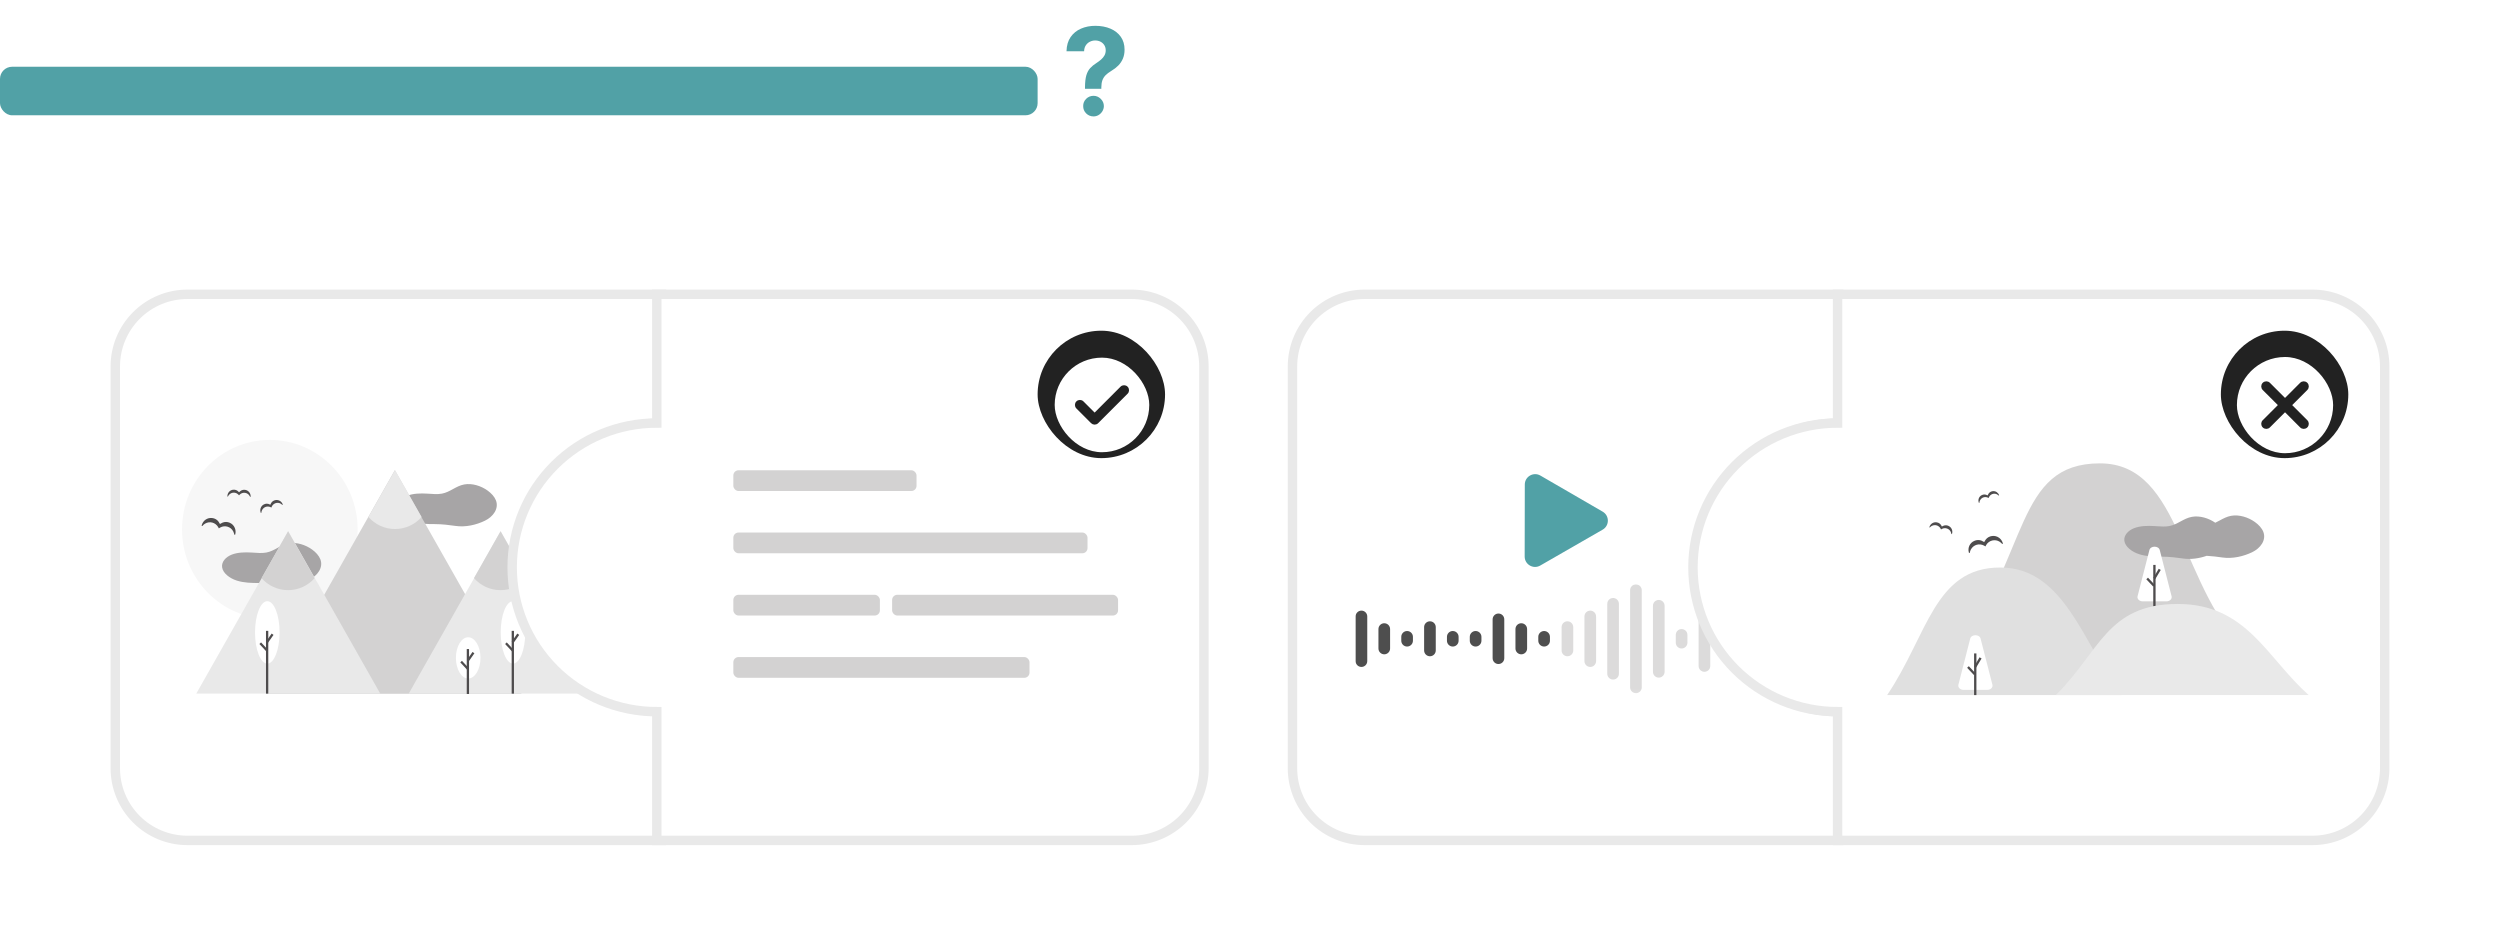 <svg width="412" height="155" viewBox="0 0 412 155" fill="none" xmlns="http://www.w3.org/2000/svg">
<path d="M178.807 14.639V14.398C178.812 13.569 178.885 12.909 179.027 12.416C179.174 11.924 179.387 11.526 179.666 11.223C179.946 10.92 180.282 10.645 180.675 10.399C180.968 10.21 181.231 10.013 181.463 9.81C181.695 9.606 181.88 9.381 182.017 9.135C182.154 8.884 182.223 8.605 182.223 8.297C182.223 7.97 182.145 7.684 181.989 7.438C181.832 7.191 181.622 7.002 181.357 6.869C181.096 6.737 180.807 6.67 180.49 6.67C180.182 6.67 179.891 6.739 179.616 6.876C179.342 7.009 179.117 7.208 178.942 7.473C178.767 7.733 178.672 8.058 178.658 8.446H175.76C175.784 7.499 176.011 6.718 176.442 6.102C176.873 5.482 177.443 5.02 178.153 4.717C178.864 4.41 179.647 4.256 180.504 4.256C181.446 4.256 182.28 4.412 183.004 4.724C183.729 5.032 184.297 5.48 184.709 6.067C185.121 6.654 185.327 7.362 185.327 8.19C185.327 8.744 185.234 9.237 185.05 9.668C184.87 10.094 184.616 10.473 184.29 10.804C183.963 11.131 183.577 11.427 183.132 11.692C182.758 11.914 182.45 12.146 182.209 12.388C181.972 12.629 181.795 12.909 181.676 13.226C181.563 13.543 181.503 13.934 181.499 14.398V14.639H178.807ZM180.213 19.185C179.74 19.185 179.335 19.019 178.999 18.688C178.667 18.351 178.504 17.949 178.509 17.48C178.504 17.016 178.667 16.618 178.999 16.287C179.335 15.956 179.74 15.79 180.213 15.79C180.663 15.79 181.058 15.956 181.399 16.287C181.74 16.618 181.913 17.016 181.918 17.48C181.913 17.793 181.83 18.079 181.669 18.34C181.513 18.595 181.307 18.801 181.051 18.957C180.795 19.109 180.516 19.185 180.213 19.185Z" fill="#51A1A6"/>
<rect y="11" width="171" height="8" rx="2" fill="#51A1A6"/>
<path d="M85.342 93.5C85.342 87.213 87.831 81.183 92.263 76.725C96.696 72.268 102.714 69.746 109 69.712V48.5H30.894C27.74 48.5 24.714 49.753 22.484 51.984C20.253 54.214 19 57.24 19 60.394V126.606C19 129.76 20.253 132.786 22.484 135.016C24.714 137.247 27.74 138.5 30.894 138.5H109V117.285C102.714 117.25 96.698 114.729 92.265 110.272C87.832 105.816 85.343 99.786 85.342 93.5Z" fill="white" stroke="#E9E9E9" stroke-width="1.554"/>
<g clip-path="url(#clip0_17660_164401)">
<path d="M75.043 86.671C76.762 86.921 78.51 86.489 79.903 85.818C81.296 85.148 82.243 83.804 81.734 82.47C81.495 81.852 80.981 81.296 80.36 80.848C79.292 80.076 77.801 79.596 76.504 79.837C75.124 80.094 74.208 81.089 72.83 81.35C72.071 81.495 71.239 81.4 70.436 81.352C69.286 81.282 68.101 81.313 67.121 81.697C66.142 82.081 65.409 82.885 65.541 83.787C65.683 84.757 66.776 85.594 67.96 85.972C69.144 86.351 70.411 86.37 71.639 86.372C72.866 86.375 74.087 86.529 75.038 86.668" fill="#A7A5A6"/>
</g>
<ellipse cx="44.469" cy="87.245" rx="14.469" ry="14.745" fill="#F7F7F7"/>
<path d="M65.07 77.476L85.954 114.337H44.187L65.07 77.476Z" fill="#D3D2D2"/>
<path d="M82.517 87.548L97.677 114.307H67.356L82.517 87.548Z" fill="#E9E9E9"/>
<ellipse cx="84.541" cy="104.218" rx="2.024" ry="5.142" fill="white"/>
<line x1="84.512" y1="103.965" x2="84.512" y2="114.312" stroke="#4E4C4D" stroke-width="0.378"/>
<line y1="-0.189" x2="1.628" y2="-0.189" transform="matrix(-0.574 0.819 -0.808 -0.589 85.257 104.409)" stroke="#4E4C4D" stroke-width="0.378"/>
<line y1="-0.189" x2="1.647" y2="-0.189" transform="matrix(-0.681 -0.732 0.719 -0.695 84.634 107.075)" stroke="#4E4C4D" stroke-width="0.378"/>
<ellipse cx="77.158" cy="108.421" rx="2.024" ry="3.398" fill="white"/>
<line x1="77.109" y1="106.964" x2="77.109" y2="114.367" stroke="#4E4C4D" stroke-width="0.378"/>
<line y1="-0.189" x2="1.628" y2="-0.189" transform="matrix(-0.574 0.819 -0.808 -0.589 77.874 107.442)" stroke="#4E4C4D" stroke-width="0.378"/>
<line y1="-0.189" x2="1.647" y2="-0.189" transform="matrix(-0.681 -0.732 0.719 -0.695 77.251 110.108)" stroke="#4E4C4D" stroke-width="0.378"/>
<path fillRule="evenodd" clipRule="evenodd" d="M60.724 85.201L65.1 77.476L69.477 85.201C68.398 86.419 66.837 87.184 65.1 87.184C63.364 87.184 61.802 86.419 60.724 85.201Z" fill="#E9E9E9"/>
<path fillRule="evenodd" clipRule="evenodd" d="M78.11 95.274L82.487 87.548L86.864 95.273C85.785 96.491 84.224 97.257 82.487 97.257C80.75 97.257 79.189 96.491 78.11 95.274Z" fill="#D3D2D2"/>
<g clip-path="url(#clip1_17660_164401)">
<path d="M46.106 96.38C47.825 96.63 49.573 96.198 50.966 95.527C52.359 94.856 53.305 93.513 52.797 92.178C52.557 91.56 52.044 91.004 51.423 90.556C50.354 89.785 48.864 89.304 47.566 89.545C46.187 89.802 45.27 90.797 43.892 91.059C43.133 91.203 42.301 91.108 41.499 91.06C40.348 90.991 39.164 91.021 38.184 91.405C37.204 91.789 36.471 92.594 36.604 93.496C36.745 94.466 37.838 95.302 39.023 95.681C40.207 96.059 41.474 96.078 42.701 96.081C43.929 96.083 45.15 96.237 46.1 96.377" fill="#A7A5A6"/>
</g>
<path d="M47.505 87.548L62.666 114.307H32.345L47.505 87.548Z" fill="#E9E9E9"/>
<ellipse cx="44.052" cy="104.218" rx="2.024" ry="5.142" fill="white"/>
<line x1="44.023" y1="103.965" x2="44.023" y2="114.312" stroke="#4E4C4D" stroke-width="0.378"/>
<line y1="-0.189" x2="1.628" y2="-0.189" transform="matrix(-0.574 0.819 -0.808 -0.589 44.769 104.409)" stroke="#4E4C4D" stroke-width="0.378"/>
<line y1="-0.189" x2="1.647" y2="-0.189" transform="matrix(-0.681 -0.732 0.719 -0.695 44.145 107.075)" stroke="#4E4C4D" stroke-width="0.378"/>
<path fillRule="evenodd" clipRule="evenodd" d="M43.099 95.274L47.476 87.548L51.853 95.273C50.774 96.491 49.213 97.257 47.476 97.257C45.739 97.257 44.178 96.491 43.099 95.274Z" fill="#D3D2D2"/>
<g clip-path="url(#clip2_17660_164401)">
<path d="M36.244 86.355C36.386 86.279 36.518 86.196 36.66 86.135C37.439 85.801 38.382 86.209 38.7 87.009C38.832 87.332 38.859 87.689 38.776 88.028C38.773 88.041 38.77 88.054 38.766 88.066C38.756 88.108 38.738 88.142 38.691 88.143C38.644 88.143 38.627 88.107 38.611 88.063C38.561 87.905 38.523 87.739 38.45 87.593C38.051 86.799 37.069 86.499 36.303 86.929C36.222 86.974 36.146 87.027 36.065 87.079C36.027 87.005 35.993 86.93 35.95 86.859C35.495 86.096 34.569 85.848 33.804 86.286C33.644 86.379 33.502 86.5 33.384 86.643C33.354 86.68 33.322 86.716 33.27 86.687C33.218 86.657 33.231 86.61 33.243 86.564C33.45 85.778 34.178 85.269 34.971 85.373C35.538 85.447 35.949 85.758 36.205 86.279C36.216 86.301 36.226 86.323 36.236 86.344C36.242 86.35 36.245 86.356 36.244 86.355Z" fill="#4E4C4D"/>
</g>
<g clip-path="url(#clip3_17660_164401)">
<path d="M44.544 83.178C44.594 83.08 44.635 82.981 44.69 82.891C44.994 82.397 45.671 82.249 46.153 82.566C46.349 82.692 46.5 82.879 46.584 83.1C46.587 83.108 46.59 83.116 46.593 83.125C46.603 83.152 46.606 83.178 46.581 83.197C46.555 83.216 46.531 83.203 46.506 83.184C46.418 83.117 46.334 83.04 46.237 82.988C45.714 82.707 45.055 82.93 44.796 83.472C44.768 83.529 44.746 83.588 44.721 83.649C44.672 83.624 44.624 83.596 44.574 83.573C44.03 83.331 43.423 83.562 43.168 84.107C43.115 84.222 43.082 84.345 43.072 84.471C43.069 84.504 43.065 84.536 43.025 84.54C42.985 84.545 42.974 84.514 42.963 84.484C42.777 83.966 42.986 83.396 43.465 83.139C43.807 82.955 44.153 82.964 44.493 83.151C44.508 83.159 44.522 83.167 44.535 83.175C44.541 83.176 44.545 83.178 44.544 83.178Z" fill="#4E4C4D"/>
</g>
<g clip-path="url(#clip4_17660_164401)">
<path d="M39.392 81.132C39.472 81.06 39.545 80.983 39.627 80.92C40.081 80.573 40.759 80.68 41.095 81.148C41.233 81.336 41.307 81.564 41.308 81.798C41.308 81.807 41.308 81.816 41.308 81.824C41.308 81.853 41.302 81.879 41.271 81.887C41.241 81.895 41.224 81.874 41.207 81.848C41.148 81.754 41.097 81.652 41.026 81.569C40.639 81.12 39.952 81.088 39.523 81.496C39.478 81.539 39.437 81.586 39.392 81.633C39.356 81.591 39.321 81.548 39.282 81.509C38.863 81.089 38.221 81.082 37.794 81.495C37.705 81.582 37.632 81.684 37.579 81.797C37.565 81.826 37.55 81.855 37.511 81.844C37.473 81.834 37.474 81.801 37.474 81.769C37.482 81.223 37.874 80.771 38.407 80.706C38.788 80.66 39.104 80.793 39.355 81.089C39.365 81.102 39.375 81.114 39.385 81.127C39.39 81.13 39.393 81.133 39.392 81.132Z" fill="#4E4C4D"/>
</g>
<path d="M186.49 48.5H108.239V69.714C101.918 69.714 95.856 72.22 91.387 76.68C86.917 81.141 84.406 87.192 84.406 93.5C84.406 99.809 86.917 105.859 91.387 110.32C95.856 114.78 101.918 117.286 108.239 117.286V138.5H186.49C189.65 138.5 192.681 137.247 194.916 135.017C197.151 132.786 198.406 129.761 198.406 126.607V60.401C198.407 58.839 198.1 57.291 197.501 55.847C196.903 54.404 196.025 53.092 194.919 51.986C193.812 50.881 192.498 50.004 191.052 49.406C189.606 48.808 188.055 48.5 186.49 48.5Z" fill="white" stroke="#E9E9E9" stroke-width="1.554"/>
<g clip-path="url(#clip5_17660_164401)">
<rect x="171" y="54.5" width="21" height="21" rx="10.5" fill="#222222"/>
<g filter="url(#filter0_dd_17660_164401)">
<rect x="173.812" y="57.206" width="15.589" height="15.589" rx="7.795" fill="white"/>
<path fillRule="evenodd" clipRule="evenodd" d="M185.673 62.146C185.91 62.383 185.91 62.767 185.673 63.004L180.823 67.854C180.586 68.09 180.203 68.09 179.966 67.854L177.541 65.429C177.304 65.192 177.304 64.808 177.541 64.571C177.778 64.335 178.161 64.335 178.398 64.571L180.395 66.568L184.816 62.146C185.053 61.91 185.436 61.91 185.673 62.146Z" fill="#222222" stroke="#222222" stroke-width="0.433" stroke-linecap="round" stroke-linejoin="round"/>
</g>
</g>
<rect x="120.854" y="87.761" width="58.369" height="3.42" rx="0.855" fill="#D3D2D2"/>
<rect x="120.854" y="108.284" width="48.809" height="3.42" rx="0.855" fill="#D3D2D2"/>
<rect x="120.854" y="98.021" width="24.153" height="3.42" rx="0.855" fill="#D3D2D2"/>
<rect x="147.02" y="98.022" width="37.236" height="3.42" rx="0.855" fill="#D3D2D2"/>
<rect x="120.854" y="77.5" width="30.191" height="3.42" rx="0.855" fill="#D3D2D2"/>
<path d="M279.342 93.5C279.342 87.213 281.831 81.183 286.263 76.725C290.696 72.268 296.714 69.746 303 69.712V48.5H224.894C221.74 48.5 218.714 49.753 216.484 51.984C214.253 54.214 213 57.24 213 60.394V126.606C213 129.76 214.253 132.786 216.484 135.016C218.714 137.247 221.74 138.5 224.894 138.5H303V117.285C296.714 117.25 290.698 114.729 286.265 110.272C281.832 105.816 279.343 99.786 279.342 93.5Z" fill="white" stroke="#E9E9E9" stroke-width="1.554"/>
<mask id="mask0_17660_164401" style="mask-type:alpha" maskUnits="userSpaceOnUse" x="223" y="95" width="64" height="20">
<rect x="223" y="95.989" width="63.357" height="18.836" fill="#D9D9D9" fill-opacity="0.8"/>
</mask>
<g mask="url(#mask0_17660_164401)">
<path d="M114.267 104.631C114.267 104.101 114.697 103.671 115.227 103.671C115.757 103.671 116.187 104.101 116.187 104.631V105.911C116.187 106.442 115.757 106.871 115.227 106.871C114.697 106.871 114.267 106.442 114.267 105.911V104.631Z" fill="#222222"/>
<path d="M118.03 101.59C118.03 101.06 118.46 100.63 118.99 100.63C119.52 100.63 119.95 101.06 119.95 101.59V108.952C119.95 109.482 119.52 109.912 118.99 109.912C118.46 109.912 118.03 109.482 118.03 108.952V101.59Z" fill="#222222"/>
<path d="M121.793 99.51C121.793 98.979 122.223 98.549 122.754 98.549C123.284 98.549 123.714 98.979 123.714 99.51V111.032C123.714 111.563 123.284 111.993 122.754 111.993C122.223 111.993 121.793 111.563 121.793 111.032V99.51Z" fill="#222222"/>
<path d="M125.557 97.269C125.557 96.739 125.987 96.309 126.517 96.309C127.047 96.309 127.477 96.739 127.477 97.269V113.273C127.477 113.803 127.047 114.233 126.517 114.233C125.987 114.233 125.557 113.803 125.557 113.273V97.269Z" fill="#222222"/>
<path d="M129.32 99.83C129.32 99.299 129.75 98.87 130.28 98.87C130.811 98.87 131.24 99.299 131.24 99.83V110.712C131.24 111.243 130.811 111.672 130.28 111.672C129.75 111.672 129.32 111.243 129.32 110.712V99.83Z" fill="#222222"/>
<path d="M133.083 104.631C133.083 104.1 133.513 103.671 134.044 103.671C134.574 103.671 135.004 104.1 135.004 104.631V105.911C135.004 106.441 134.574 106.871 134.044 106.871C133.513 106.871 133.083 106.441 133.083 105.911V104.631Z" fill="#222222"/>
<path d="M136.847 100.79C136.847 100.26 137.277 99.83 137.807 99.83C138.337 99.83 138.767 100.26 138.767 100.79V109.752C138.767 110.282 138.337 110.712 137.807 110.712C137.277 110.712 136.847 110.282 136.847 109.752V100.79Z" fill="#222222"/>
<path d="M140.61 102.39C140.61 101.86 141.04 101.43 141.57 101.43C142.101 101.43 142.53 101.86 142.53 102.39V108.152C142.53 108.682 142.101 109.112 141.57 109.112C141.04 109.112 140.61 108.682 140.61 108.152V102.39Z" fill="#222222"/>
<path d="M144.373 103.671C144.373 103.14 144.803 102.71 145.334 102.71C145.864 102.71 146.294 103.14 146.294 103.671V106.871C146.294 107.402 145.864 107.832 145.334 107.832C144.803 107.832 144.373 107.402 144.373 106.871V103.671Z" fill="#222222"/>
<path d="M148.137 101.59C148.137 101.06 148.567 100.63 149.097 100.63C149.627 100.63 150.057 101.06 150.057 101.59V108.952C150.057 109.482 149.627 109.912 149.097 109.912C148.567 109.912 148.137 109.482 148.137 108.952V101.59Z" fill="#222222"/>
<path d="M151.9 99.189C151.9 98.659 152.33 98.229 152.86 98.229C153.391 98.229 153.82 98.659 153.82 99.189V111.352C153.82 111.883 153.391 112.313 152.86 112.313C152.33 112.313 151.9 111.883 151.9 111.352V99.189Z" fill="#222222"/>
<path d="M155.663 96.949C155.663 96.419 156.093 95.989 156.624 95.989C157.154 95.989 157.584 96.419 157.584 96.949V113.593C157.584 114.123 157.154 114.553 156.624 114.553C156.093 114.553 155.663 114.123 155.663 113.593V96.949Z" fill="#222222"/>
<path d="M159.427 102.39C159.427 101.86 159.857 101.43 160.387 101.43C160.917 101.43 161.347 101.86 161.347 102.39V108.152C161.347 108.682 160.917 109.112 160.387 109.112C159.857 109.112 159.427 108.682 159.427 108.152V102.39Z" fill="#222222"/>
<path d="M163.19 102.39C163.19 101.86 163.62 101.43 164.15 101.43C164.681 101.43 165.111 101.86 165.111 102.39V108.152C165.111 108.682 164.681 109.112 164.15 109.112C163.62 109.112 163.19 108.682 163.19 108.152V102.39Z" fill="#222222"/>
<path d="M166.953 103.351C166.953 102.82 167.383 102.39 167.914 102.39C168.444 102.39 168.874 102.82 168.874 103.351V107.191C168.874 107.722 168.444 108.152 167.914 108.152C167.383 108.152 166.953 107.722 166.953 107.191V103.351Z" fill="#222222"/>
<path d="M170.717 104.951C170.717 104.421 171.147 103.991 171.677 103.991C172.207 103.991 172.637 104.421 172.637 104.951V105.591C172.637 106.121 172.207 106.551 171.677 106.551C171.147 106.551 170.717 106.121 170.717 105.591V104.951Z" fill="#222222"/>
<path d="M174.48 105.271C174.48 104.741 174.91 104.311 175.44 104.311C175.971 104.311 176.401 104.741 176.401 105.271C176.401 105.801 175.971 106.231 175.44 106.231C174.91 106.231 174.48 105.801 174.48 105.271Z" fill="#222222"/>
<path d="M178.243 102.07C178.243 101.54 178.673 101.11 179.204 101.11C179.734 101.11 180.164 101.54 180.164 102.07V108.472C180.164 109.002 179.734 109.432 179.204 109.432C178.673 109.432 178.243 109.002 178.243 108.472V102.07Z" fill="#222222"/>
<path d="M182.007 100.79C182.007 100.26 182.437 99.83 182.967 99.83C183.497 99.83 183.927 100.26 183.927 100.79V109.752C183.927 110.282 183.497 110.712 182.967 110.712C182.437 110.712 182.007 110.282 182.007 109.752V100.79Z" fill="#222222"/>
<path d="M185.77 102.39C185.77 101.86 186.2 101.43 186.73 101.43C187.261 101.43 187.691 101.86 187.691 102.39V108.152C187.691 108.682 187.261 109.112 186.73 109.112C186.2 109.112 185.77 108.682 185.77 108.152V102.39Z" fill="#222222"/>
<path d="M189.533 103.351C189.533 102.82 189.963 102.39 190.494 102.39C191.024 102.39 191.454 102.82 191.454 103.351V107.191C191.454 107.722 191.024 108.152 190.494 108.152C189.963 108.152 189.533 107.722 189.533 107.191V103.351Z" fill="#222222"/>
<path d="M193.297 100.47C193.297 99.939 193.727 99.51 194.257 99.51C194.787 99.51 195.217 99.939 195.217 100.47V110.072C195.217 110.602 194.787 111.032 194.257 111.032C193.727 111.032 193.297 110.602 193.297 110.072V100.47Z" fill="#222222"/>
<path d="M197.06 96.949C197.06 96.419 197.49 95.989 198.02 95.989C198.551 95.989 198.981 96.419 198.981 96.949V113.593C198.981 114.123 198.551 114.553 198.02 114.553C197.49 114.553 197.06 114.123 197.06 113.593V96.949Z" fill="#222222"/>
<path d="M200.824 99.51C200.824 98.979 201.253 98.549 201.784 98.549C202.314 98.549 202.744 98.979 202.744 99.51V111.032C202.744 111.563 202.314 111.993 201.784 111.993C201.253 111.993 200.824 111.563 200.824 111.032V99.51Z" fill="#222222"/>
<path d="M204.587 101.11C204.587 100.58 205.017 100.15 205.547 100.15C206.077 100.15 206.507 100.58 206.507 101.11V109.432C206.507 109.962 206.077 110.392 205.547 110.392C205.017 110.392 204.587 109.962 204.587 109.432V101.11Z" fill="#222222"/>
<path d="M208.35 99.51C208.35 98.979 208.78 98.549 209.31 98.549C209.841 98.549 210.271 98.979 210.271 99.51V111.032C210.271 111.563 209.841 111.993 209.31 111.993C208.78 111.993 208.35 111.563 208.35 111.032V99.51Z" fill="#222222"/>
<path d="M212.114 98.229C212.114 97.699 212.543 97.269 213.074 97.269C213.604 97.269 214.034 97.699 214.034 98.229V112.313C214.034 112.843 213.604 113.273 213.074 113.273C212.543 113.273 212.114 112.843 212.114 112.313V98.229Z" fill="#222222"/>
<path d="M215.877 99.83C215.877 99.299 216.307 98.87 216.837 98.87C217.367 98.87 217.797 99.299 217.797 99.83V110.712C217.797 111.243 217.367 111.672 216.837 111.672C216.307 111.672 215.877 111.243 215.877 110.712V99.83Z" fill="#222222"/>
<path d="M219.64 99.189C219.64 98.659 220.07 98.229 220.6 98.229C221.131 98.229 221.561 98.659 221.561 99.189V111.352C221.561 111.883 221.131 112.313 220.6 112.313C220.07 112.313 219.64 111.883 219.64 111.352V99.189Z" fill="#222222"/>
<path d="M223.404 101.59C223.404 101.06 223.833 100.63 224.364 100.63C224.894 100.63 225.324 101.06 225.324 101.59V108.952C225.324 109.482 224.894 109.912 224.364 109.912C223.833 109.912 223.404 109.482 223.404 108.952V101.59Z" fill="#222222"/>
<path d="M227.167 103.671C227.167 103.14 227.597 102.71 228.127 102.71C228.657 102.71 229.087 103.14 229.087 103.671V106.871C229.087 107.402 228.657 107.832 228.127 107.832C227.597 107.832 227.167 107.402 227.167 106.871V103.671Z" fill="#222222"/>
<path d="M230.93 104.951C230.93 104.421 231.36 103.991 231.89 103.991C232.421 103.991 232.851 104.421 232.851 104.951V105.591C232.851 106.121 232.421 106.551 231.89 106.551C231.36 106.551 230.93 106.121 230.93 105.591V104.951Z" fill="#222222"/>
<path d="M234.694 103.351C234.694 102.82 235.124 102.39 235.654 102.39C236.184 102.39 236.614 102.82 236.614 103.351V107.191C236.614 107.722 236.184 108.152 235.654 108.152C235.124 108.152 234.694 107.722 234.694 107.191V103.351Z" fill="#222222"/>
<path d="M238.457 104.951C238.457 104.421 238.887 103.991 239.417 103.991C239.948 103.991 240.377 104.421 240.377 104.951V105.591C240.377 106.121 239.948 106.551 239.417 106.551C238.887 106.551 238.457 106.121 238.457 105.591V104.951Z" fill="#222222"/>
<path d="M242.22 104.951C242.22 104.421 242.65 103.991 243.181 103.991C243.711 103.991 244.141 104.421 244.141 104.951V105.591C244.141 106.121 243.711 106.551 243.181 106.551C242.65 106.551 242.22 106.121 242.22 105.591V104.951Z" fill="#222222"/>
<path d="M245.984 102.07C245.984 101.54 246.414 101.11 246.944 101.11C247.474 101.11 247.904 101.54 247.904 102.07V108.472C247.904 109.002 247.474 109.432 246.944 109.432C246.414 109.432 245.984 109.002 245.984 108.472V102.07Z" fill="#222222"/>
<path d="M249.747 103.671C249.747 103.14 250.177 102.71 250.707 102.71C251.238 102.71 251.667 103.14 251.667 103.671V106.871C251.667 107.402 251.238 107.832 250.707 107.832C250.177 107.832 249.747 107.402 249.747 106.871V103.671Z" fill="#222222"/>
<path d="M253.51 104.951C253.51 104.421 253.94 103.991 254.471 103.991C255.001 103.991 255.431 104.421 255.431 104.951V105.591C255.431 106.121 255.001 106.551 254.471 106.551C253.94 106.551 253.51 106.121 253.51 105.591V104.951Z" fill="#222222"/>
<path d="M257.351 103.35C257.351 102.82 257.781 102.39 258.312 102.39C258.842 102.39 259.272 102.82 259.272 103.35V107.191C259.272 107.722 258.842 108.151 258.312 108.151C257.781 108.151 257.351 107.722 257.351 107.191V103.35Z" fill="#D3D2D2"/>
<path d="M261.115 101.59C261.115 101.06 261.544 100.63 262.075 100.63C262.605 100.63 263.035 101.06 263.035 101.59V108.952C263.035 109.482 262.605 109.912 262.075 109.912C261.544 109.912 261.115 109.482 261.115 108.952V101.59Z" fill="#D3D2D2"/>
<path d="M264.878 99.51C264.878 98.979 265.308 98.549 265.838 98.549C266.368 98.549 266.798 98.979 266.798 99.51V111.032C266.798 111.563 266.368 111.993 265.838 111.993C265.308 111.993 264.878 111.563 264.878 111.032V99.51Z" fill="#D3D2D2"/>
<path d="M268.641 97.269C268.641 96.739 269.071 96.309 269.601 96.309C270.132 96.309 270.562 96.739 270.562 97.269V113.273C270.562 113.803 270.132 114.233 269.601 114.233C269.071 114.233 268.641 113.803 268.641 113.273V97.269Z" fill="#D3D2D2"/>
<path d="M272.405 99.83C272.405 99.299 272.834 98.87 273.365 98.87C273.895 98.87 274.325 99.299 274.325 99.83V110.712C274.325 111.243 273.895 111.672 273.365 111.672C272.834 111.672 272.405 111.243 272.405 110.712V99.83Z" fill="#D3D2D2"/>
<path d="M276.168 104.631C276.168 104.1 276.598 103.671 277.128 103.671C277.658 103.671 278.088 104.1 278.088 104.631V105.911C278.088 106.441 277.658 106.871 277.128 106.871C276.598 106.871 276.168 106.441 276.168 105.911V104.631Z" fill="#D3D2D2"/>
<path d="M279.931 100.79C279.931 100.26 280.361 99.83 280.891 99.83C281.422 99.83 281.852 100.26 281.852 100.79V109.752C281.852 110.282 281.422 110.712 280.891 110.712C280.361 110.712 279.931 110.282 279.931 109.752V100.79Z" fill="#D3D2D2"/>
<path d="M283.695 102.39C283.695 101.86 284.125 101.43 284.655 101.43C285.185 101.43 285.615 101.86 285.615 102.39V108.152C285.615 108.682 285.185 109.112 284.655 109.112C284.125 109.112 283.695 108.682 283.695 108.152V102.39Z" fill="#D3D2D2"/>
<path d="M287.458 103.671C287.458 103.14 287.888 102.71 288.418 102.71C288.949 102.71 289.378 103.14 289.378 103.671V106.871C289.378 107.402 288.949 107.832 288.418 107.832C287.888 107.832 287.458 107.402 287.458 106.871V103.671Z" fill="#D3D2D2"/>
<path d="M291.221 101.59C291.221 101.06 291.651 100.63 292.182 100.63C292.712 100.63 293.142 101.06 293.142 101.59V108.952C293.142 109.482 292.712 109.912 292.182 109.912C291.651 109.912 291.221 109.482 291.221 108.952V101.59Z" fill="#D3D2D2"/>
<path d="M294.985 99.189C294.985 98.659 295.415 98.229 295.945 98.229C296.475 98.229 296.905 98.659 296.905 99.189V111.352C296.905 111.883 296.475 112.313 295.945 112.313C295.415 112.313 294.985 111.883 294.985 111.352V99.189Z" fill="#D3D2D2"/>
<path d="M298.748 96.949C298.748 96.419 299.178 95.989 299.708 95.989C300.239 95.989 300.668 96.419 300.668 96.949V113.593C300.668 114.123 300.239 114.553 299.708 114.553C299.178 114.553 298.748 114.123 298.748 113.593V96.949Z" fill="#D3D2D2"/>
<path d="M302.511 102.39C302.511 101.86 302.941 101.43 303.472 101.43C304.002 101.43 304.432 101.86 304.432 102.39V108.152C304.432 108.682 304.002 109.112 303.472 109.112C302.941 109.112 302.511 108.682 302.511 108.152V102.39Z" fill="#D3D2D2"/>
<path d="M306.275 102.39C306.275 101.86 306.705 101.43 307.235 101.43C307.765 101.43 308.195 101.86 308.195 102.39V108.152C308.195 108.682 307.765 109.112 307.235 109.112C306.705 109.112 306.275 108.682 306.275 108.152V102.39Z" fill="#D3D2D2"/>
<path d="M310.038 103.351C310.038 102.82 310.468 102.39 310.998 102.39C311.529 102.39 311.958 102.82 311.958 103.351V107.191C311.958 107.722 311.529 108.152 310.998 108.152C310.468 108.152 310.038 107.722 310.038 107.191V103.351Z" fill="#D3D2D2"/>
<path d="M313.801 104.951C313.801 104.421 314.231 103.991 314.762 103.991C315.292 103.991 315.722 104.421 315.722 104.951V105.591C315.722 106.121 315.292 106.551 314.762 106.551C314.231 106.551 313.801 106.121 313.801 105.591V104.951Z" fill="#D3D2D2"/>
<path d="M317.565 105.271C317.565 104.741 317.995 104.311 318.525 104.311C319.055 104.311 319.485 104.741 319.485 105.271C319.485 105.801 319.055 106.231 318.525 106.231C317.995 106.231 317.565 105.801 317.565 105.271Z" fill="#D3D2D2"/>
<path d="M321.328 102.07C321.328 101.54 321.758 101.11 322.288 101.11C322.819 101.11 323.248 101.54 323.248 102.07V108.472C323.248 109.002 322.819 109.432 322.288 109.432C321.758 109.432 321.328 109.002 321.328 108.472V102.07Z" fill="#D3D2D2"/>
<path d="M325.091 100.79C325.091 100.26 325.521 99.83 326.052 99.83C326.582 99.83 327.012 100.26 327.012 100.79V109.752C327.012 110.282 326.582 110.712 326.052 110.712C325.521 110.712 325.091 110.282 325.091 109.752V100.79Z" fill="#D3D2D2"/>
<path d="M328.855 102.39C328.855 101.86 329.285 101.43 329.815 101.43C330.345 101.43 330.775 101.86 330.775 102.39V108.152C330.775 108.682 330.345 109.112 329.815 109.112C329.285 109.112 328.855 108.682 328.855 108.152V102.39Z" fill="#D3D2D2"/>
<path d="M332.618 103.351C332.618 102.82 333.048 102.39 333.578 102.39C334.109 102.39 334.539 102.82 334.539 103.351V107.191C334.539 107.722 334.109 108.152 333.578 108.152C333.048 108.152 332.618 107.722 332.618 107.191V103.351Z" fill="#D3D2D2"/>
<path d="M336.381 100.47C336.381 99.939 336.811 99.51 337.342 99.51C337.872 99.51 338.302 99.939 338.302 100.47V110.072C338.302 110.602 337.872 111.032 337.342 111.032C336.811 111.032 336.381 110.602 336.381 110.072V100.47Z" fill="#D3D2D2"/>
<path d="M340.145 96.949C340.145 96.419 340.575 95.989 341.105 95.989C341.635 95.989 342.065 96.419 342.065 96.949V113.593C342.065 114.123 341.635 114.553 341.105 114.553C340.575 114.553 340.145 114.123 340.145 113.593V96.949Z" fill="#D3D2D2"/>
<path d="M343.908 99.51C343.908 98.979 344.338 98.549 344.868 98.549C345.399 98.549 345.829 98.979 345.829 99.51V111.032C345.829 111.563 345.399 111.993 344.868 111.993C344.338 111.993 343.908 111.563 343.908 111.032V99.51Z" fill="#D3D2D2"/>
<path d="M347.671 101.11C347.671 100.58 348.101 100.15 348.632 100.15C349.162 100.15 349.592 100.58 349.592 101.11V109.432C349.592 109.962 349.162 110.392 348.632 110.392C348.101 110.392 347.671 109.962 347.671 109.432V101.11Z" fill="#D3D2D2"/>
<path d="M351.435 99.51C351.435 98.979 351.865 98.549 352.395 98.549C352.925 98.549 353.355 98.979 353.355 99.51V111.032C353.355 111.563 352.925 111.993 352.395 111.993C351.865 111.993 351.435 111.563 351.435 111.032V99.51Z" fill="#D3D2D2"/>
<path d="M355.198 98.229C355.198 97.699 355.628 97.269 356.158 97.269C356.689 97.269 357.119 97.699 357.119 98.229V112.313C357.119 112.843 356.689 113.273 356.158 113.273C355.628 113.273 355.198 112.843 355.198 112.313V98.229Z" fill="#D3D2D2"/>
<path d="M358.962 99.83C358.962 99.299 359.391 98.87 359.922 98.87C360.452 98.87 360.882 99.299 360.882 99.83V110.712C360.882 111.243 360.452 111.672 359.922 111.672C359.391 111.672 358.962 111.243 358.962 110.712V99.83Z" fill="#D3D2D2"/>
<path d="M362.725 99.189C362.725 98.659 363.155 98.229 363.685 98.229C364.215 98.229 364.645 98.659 364.645 99.189V111.352C364.645 111.883 364.215 112.313 363.685 112.313C363.155 112.313 362.725 111.883 362.725 111.352V99.189Z" fill="#D3D2D2"/>
<path d="M366.488 101.59C366.488 101.06 366.918 100.63 367.448 100.63C367.979 100.63 368.409 101.06 368.409 101.59V108.952C368.409 109.482 367.979 109.912 367.448 109.912C366.918 109.912 366.488 109.482 366.488 108.952V101.59Z" fill="#D3D2D2"/>
<path d="M370.252 103.671C370.252 103.14 370.681 102.71 371.212 102.71C371.742 102.71 372.172 103.14 372.172 103.671V106.871C372.172 107.402 371.742 107.832 371.212 107.832C370.681 107.832 370.252 107.402 370.252 106.871V103.671Z" fill="#D3D2D2"/>
<path d="M374.015 104.951C374.015 104.421 374.445 103.991 374.975 103.991C375.505 103.991 375.935 104.421 375.935 104.951V105.591C375.935 106.121 375.505 106.551 374.975 106.551C374.445 106.551 374.015 106.121 374.015 105.591V104.951Z" fill="#D3D2D2"/>
<path d="M377.778 103.351C377.778 102.82 378.208 102.39 378.738 102.39C379.269 102.39 379.699 102.82 379.699 103.351V107.191C379.699 107.722 379.269 108.152 378.738 108.152C378.208 108.152 377.778 107.722 377.778 107.191V103.351Z" fill="#D3D2D2"/>
<path d="M381.542 104.951C381.542 104.421 381.971 103.991 382.502 103.991C383.032 103.991 383.462 104.421 383.462 104.951V105.591C383.462 106.121 383.032 106.551 382.502 106.551C381.971 106.551 381.542 106.121 381.542 105.591V104.951Z" fill="#D3D2D2"/>
<path d="M385.305 104.951C385.305 104.421 385.735 103.991 386.265 103.991C386.795 103.991 387.225 104.421 387.225 104.951V105.591C387.225 106.121 386.795 106.551 386.265 106.551C385.735 106.551 385.305 106.121 385.305 105.591V104.951Z" fill="#D3D2D2"/>
<path d="M389.068 102.07C389.068 101.54 389.498 101.11 390.028 101.11C390.559 101.11 390.989 101.54 390.989 102.07V108.472C390.989 109.002 390.559 109.432 390.028 109.432C389.498 109.432 389.068 109.002 389.068 108.472V102.07Z" fill="#D3D2D2"/>
<path d="M392.832 103.671C392.832 103.14 393.262 102.71 393.792 102.71C394.322 102.71 394.752 103.14 394.752 103.671V106.871C394.752 107.402 394.322 107.832 393.792 107.832C393.262 107.832 392.832 107.402 392.832 106.871V103.671Z" fill="#D3D2D2"/>
<path d="M396.595 104.951C396.595 104.421 397.025 103.991 397.555 103.991C398.085 103.991 398.515 104.421 398.515 104.951V105.591C398.515 106.121 398.085 106.551 397.555 106.551C397.025 106.551 396.595 106.121 396.595 105.591V104.951Z" fill="#D3D2D2"/>
</g>
<path d="M264.122 84.322C265.262 84.983 265.259 86.631 264.116 87.288L253.832 93.202C252.689 93.859 251.264 93.033 251.266 91.714L251.287 79.851C251.289 78.533 252.718 77.712 253.858 78.373L264.122 84.322Z" fill="#51A1A6"/>
<path d="M381.084 48.5H302.833V69.714C296.512 69.714 290.45 72.22 285.98 76.68C281.511 81.141 279 87.192 279 93.5C279 99.809 281.511 105.859 285.98 110.32C290.45 114.78 296.512 117.286 302.833 117.286V138.5H381.084C384.244 138.5 387.275 137.247 389.51 135.017C391.745 132.786 393 129.761 393 126.607V60.401C393.001 58.839 392.694 57.291 392.095 55.847C391.497 54.404 390.619 53.092 389.513 51.986C388.406 50.881 387.092 50.004 385.646 49.406C384.199 48.808 382.649 48.5 381.084 48.5Z" fill="white" stroke="#E9E9E9" stroke-width="1.554"/>
<ellipse cx="325.805" cy="87.263" rx="14.805" ry="14.763" fill="white"/>
<path d="M346.066 76.362C332.012 76.362 334.539 91.336 322.29 107.671L370.924 108.115C359.035 97.215 359.756 76.362 346.066 76.362Z" fill="#D3D2D2"/>
<g clip-path="url(#clip6_17660_164401)">
<path d="M327.561 81.646C327.606 81.556 327.644 81.467 327.695 81.385C327.975 80.935 328.597 80.8 329.041 81.088C329.221 81.204 329.36 81.374 329.437 81.575C329.44 81.582 329.443 81.59 329.446 81.597C329.455 81.622 329.458 81.646 329.434 81.663C329.41 81.68 329.389 81.668 329.366 81.652C329.284 81.59 329.207 81.52 329.118 81.473C328.636 81.218 328.031 81.421 327.792 81.913C327.767 81.965 327.747 82.02 327.724 82.075C327.679 82.052 327.635 82.026 327.588 82.006C327.088 81.785 326.53 81.995 326.295 82.492C326.246 82.596 326.216 82.708 326.206 82.823C326.204 82.853 326.2 82.882 326.163 82.886C326.127 82.89 326.117 82.862 326.107 82.834C325.935 82.363 326.128 81.844 326.568 81.61C326.883 81.443 327.201 81.451 327.514 81.621C327.527 81.629 327.54 81.636 327.553 81.643C327.558 81.644 327.561 81.646 327.561 81.646Z" fill="#4E4C4D"/>
</g>
<g clip-path="url(#clip7_17660_164401)">
<path d="M320.018 86.772C320.116 86.724 320.208 86.67 320.306 86.633C320.845 86.426 321.477 86.721 321.674 87.266C321.755 87.486 321.764 87.727 321.7 87.954C321.697 87.962 321.695 87.971 321.692 87.979C321.684 88.007 321.671 88.03 321.639 88.029C321.607 88.028 321.596 88.003 321.587 87.974C321.556 87.866 321.535 87.754 321.489 87.654C321.236 87.111 320.575 86.887 320.043 87.159C319.987 87.188 319.934 87.222 319.878 87.254C319.854 87.204 319.832 87.153 319.805 87.104C319.514 86.58 318.889 86.393 318.358 86.671C318.247 86.73 318.147 86.808 318.063 86.902C318.041 86.926 318.019 86.949 317.985 86.929C317.95 86.908 317.96 86.876 317.969 86.846C318.129 86.321 318.638 85.995 319.175 86.082C319.56 86.145 319.831 86.363 319.993 86.72C320 86.734 320.006 86.749 320.012 86.764C320.016 86.769 320.018 86.772 320.018 86.772Z" fill="#4E4C4D"/>
</g>
<g clip-path="url(#clip8_17660_164401)">
<path d="M326.989 89.335C327.074 89.197 327.147 89.057 327.241 88.932C327.755 88.243 328.788 88.114 329.473 88.645C329.752 88.858 329.956 89.154 330.056 89.49C330.06 89.503 330.063 89.516 330.067 89.528C330.078 89.57 330.08 89.609 330.039 89.633C329.998 89.657 329.965 89.635 329.929 89.605C329.805 89.494 329.688 89.369 329.549 89.28C328.797 88.796 327.784 89.038 327.331 89.803C327.283 89.883 327.243 89.968 327.198 90.054C327.128 90.01 327.06 89.962 326.987 89.923C326.2 89.494 325.263 89.753 324.815 90.524C324.722 90.686 324.659 90.864 324.628 91.049C324.62 91.096 324.611 91.143 324.55 91.145C324.49 91.146 324.477 91.099 324.465 91.052C324.247 90.264 324.627 89.451 325.375 89.135C325.91 88.909 326.427 88.968 326.916 89.289C326.936 89.302 326.956 89.317 326.976 89.33C326.984 89.332 326.989 89.335 326.989 89.335Z" fill="#4E4C4D"/>
</g>
<path fillRule="evenodd" clipRule="evenodd" d="M371.136 91.014C369.722 91.688 367.947 92.122 366.203 91.871L366.197 91.868C365.471 91.763 364.588 91.649 363.664 91.598C362.459 92.018 361.091 92.234 359.742 92.039L359.736 92.036C358.771 91.897 357.532 91.742 356.286 91.739C355.04 91.737 353.754 91.718 352.552 91.338C351.349 90.958 350.24 90.117 350.096 89.143C349.962 88.237 350.706 87.429 351.7 87.043C352.695 86.657 353.897 86.627 355.065 86.696C355.195 86.704 355.325 86.713 355.456 86.722C356.147 86.769 356.847 86.817 357.494 86.695C358.192 86.564 358.773 86.25 359.354 85.936C359.938 85.62 360.522 85.304 361.224 85.175C362.517 84.937 363.998 85.398 365.078 86.148C365.33 86.03 365.573 85.898 365.816 85.767C366.399 85.451 366.983 85.135 367.685 85.006C369.002 84.764 370.515 85.247 371.6 86.022C372.23 86.472 372.751 87.03 372.995 87.651C373.51 88.992 372.55 90.341 371.136 91.014Z" fill="#A7A5A6"/>
<path d="M354.221 90.651C354.411 89.907 355.738 89.907 355.928 90.651L357.879 98.266C357.99 98.699 357.577 99.104 357.025 99.104H353.124C352.572 99.104 352.159 98.699 352.27 98.266L354.221 90.651Z" fill="white"/>
<line x1="355.049" y1="93.097" x2="355.049" y2="99.962" stroke="#4E4C4D" stroke-width="0.383"/>
<line y1="-0.192" x2="1.759" y2="-0.192" transform="matrix(-0.513 0.859 -0.864 -0.504 355.759 93.732)" stroke="#4E4C4D" stroke-width="0.383"/>
<line y1="-0.192" x2="1.662" y2="-0.192" transform="matrix(-0.685 -0.729 0.723 -0.691 355.127 96.41)" stroke="#4E4C4D" stroke-width="0.383"/>
<path d="M329.628 93.526C318.781 93.526 317.673 104.678 311 114.552H349.646C343.252 105.975 340.193 93.526 329.628 93.526Z" fill="#E0E0E0"/>
<path d="M358.884 99.533C347.184 99.533 345.988 107.499 338.791 114.552H380.477C373.579 108.426 370.28 99.533 358.884 99.533Z" fill="#E9E9E9"/>
<path d="M324.693 105.24C324.883 104.496 326.21 104.496 326.4 105.24L328.351 112.854C328.462 113.287 328.049 113.693 327.497 113.693H323.596C323.044 113.693 322.631 113.287 322.742 112.854L324.693 105.24Z" fill="white"/>
<line x1="325.521" y1="107.686" x2="325.521" y2="114.552" stroke="#4E4C4D" stroke-width="0.383"/>
<line y1="-0.192" x2="1.759" y2="-0.192" transform="matrix(-0.513 0.859 -0.864 -0.504 326.231 108.321)" stroke="#4E4C4D" stroke-width="0.383"/>
<line y1="-0.192" x2="1.662" y2="-0.192" transform="matrix(-0.685 -0.729 0.723 -0.691 325.599 110.999)" stroke="#4E4C4D" stroke-width="0.383"/>
<g clip-path="url(#clip9_17660_164401)">
<rect x="366" y="54.5" width="21" height="21" rx="10.5" fill="#222222"/>
<g filter="url(#filter1_dd_17660_164401)">
<rect x="368.643" y="57.071" width="15.857" height="15.857" rx="7.929" fill="white"/>
<path fillRule="evenodd" clipRule="evenodd" d="M373.052 61.48C373.293 61.239 373.683 61.239 373.924 61.48L376.571 64.127L379.218 61.48C379.459 61.239 379.85 61.239 380.09 61.48C380.331 61.721 380.331 62.111 380.09 62.352L377.443 64.999L380.09 67.647C380.331 67.887 380.331 68.278 380.09 68.519C379.85 68.76 379.459 68.76 379.218 68.519L376.571 65.871L373.924 68.519C373.683 68.76 373.293 68.76 373.052 68.519C372.811 68.278 372.811 67.887 373.052 67.647L375.699 64.999L373.052 62.352C372.811 62.111 372.811 61.721 373.052 61.48Z" fill="#222222" stroke="#222222" stroke-width="0.44" stroke-linecap="round"/>
</g>
</g>
<defs>
<filter id="filter0_dd_17660_164401" x="171.214" y="55.473" width="20.786" height="20.786" filterUnits="userSpaceOnUse" color-interpolation-filters="sRGB">
<feFlood flood-opacity="0" result="BackgroundImageFix"/>
<feColorMatrix in="SourceAlpha" type="matrix" values="0 0 0 0 0 0 0 0 0 0 0 0 0 0 0 0 0 0 127 0" result="hardAlpha"/>
<feOffset dy="0.866"/>
<feGaussianBlur stdDeviation="0.866"/>
<feColorMatrix type="matrix" values="0 0 0 0 0 0 0 0 0 0 0 0 0 0 0 0 0 0 0.06 0"/>
<feBlend mode="normal" in2="BackgroundImageFix" result="effect1_dropShadow_17660_164401"/>
<feColorMatrix in="SourceAlpha" type="matrix" values="0 0 0 0 0 0 0 0 0 0 0 0 0 0 0 0 0 0 127 0" result="hardAlpha"/>
<feOffset dy="0.866"/>
<feGaussianBlur stdDeviation="1.299"/>
<feColorMatrix type="matrix" values="0 0 0 0 0 0 0 0 0 0 0 0 0 0 0 0 0 0 0.1 0"/>
<feBlend mode="normal" in2="effect1_dropShadow_17660_164401" result="effect2_dropShadow_17660_164401"/>
<feBlend mode="normal" in="SourceGraphic" in2="effect2_dropShadow_17660_164401" result="shape"/>
</filter>
<filter id="filter1_dd_17660_164401" x="366" y="55.309" width="21.143" height="21.143" filterUnits="userSpaceOnUse" color-interpolation-filters="sRGB">
<feFlood flood-opacity="0" result="BackgroundImageFix"/>
<feColorMatrix in="SourceAlpha" type="matrix" values="0 0 0 0 0 0 0 0 0 0 0 0 0 0 0 0 0 0 127 0" result="hardAlpha"/>
<feOffset dy="0.881"/>
<feGaussianBlur stdDeviation="0.881"/>
<feColorMatrix type="matrix" values="0 0 0 0 0 0 0 0 0 0 0 0 0 0 0 0 0 0 0.06 0"/>
<feBlend mode="normal" in2="BackgroundImageFix" result="effect1_dropShadow_17660_164401"/>
<feColorMatrix in="SourceAlpha" type="matrix" values="0 0 0 0 0 0 0 0 0 0 0 0 0 0 0 0 0 0 127 0" result="hardAlpha"/>
<feOffset dy="0.881"/>
<feGaussianBlur stdDeviation="1.321"/>
<feColorMatrix type="matrix" values="0 0 0 0 0 0 0 0 0 0 0 0 0 0 0 0 0 0 0.1 0"/>
<feBlend mode="normal" in2="effect1_dropShadow_17660_164401" result="effect2_dropShadow_17660_164401"/>
<feBlend mode="normal" in="SourceGraphic" in2="effect2_dropShadow_17660_164401" result="shape"/>
</filter>
<clipPath id="clip0_17660_164401">
<rect width="16.022" height="8.103" fill="white" transform="matrix(-0.979 -0.206 0.198 -0.98 80.81 88.712)"/>
</clipPath>
<clipPath id="clip1_17660_164401">
<rect width="16.022" height="8.103" fill="white" transform="matrix(-0.979 -0.206 0.198 -0.98 51.873 98.42)"/>
</clipPath>
<clipPath id="clip2_17660_164401">
<rect width="5.723" height="1.73" fill="white" transform="matrix(0.966 0.26 -0.251 0.968 33.649 84.999)"/>
</clipPath>
<clipPath id="clip3_17660_164401">
<rect width="3.876" height="1.169" fill="white" transform="matrix(0.935 -0.353 0.342 0.94 42.59 83.457)"/>
</clipPath>
<clipPath id="clip4_17660_164401">
<rect width="3.834" height="1.162" fill="white" transform="matrix(1 0.011 -0.011 1 37.487 80.685)"/>
</clipPath>
<clipPath id="clip5_17660_164401">
<rect x="171" y="54.5" width="21" height="21" rx="10.5" fill="white"/>
</clipPath>
<clipPath id="clip6_17660_164401">
<rect width="3.561" height="1.066" fill="white" transform="matrix(0.937 -0.35 0.345 0.939 325.764 81.899)"/>
</clipPath>
<clipPath id="clip7_17660_164401">
<rect width="3.892" height="1.167" fill="white" transform="matrix(0.957 0.288 -0.289 0.957 318.284 85.802)"/>
</clipPath>
<clipPath id="clip8_17660_164401">
<rect width="5.805" height="1.739" fill="white" transform="matrix(0.964 -0.265 0.27 0.963 324.027 89.488)"/>
</clipPath>
<clipPath id="clip9_17660_164401">
<rect x="366" y="54.5" width="21" height="21" rx="10.5" fill="white"/>
</clipPath>
</defs>
</svg>
